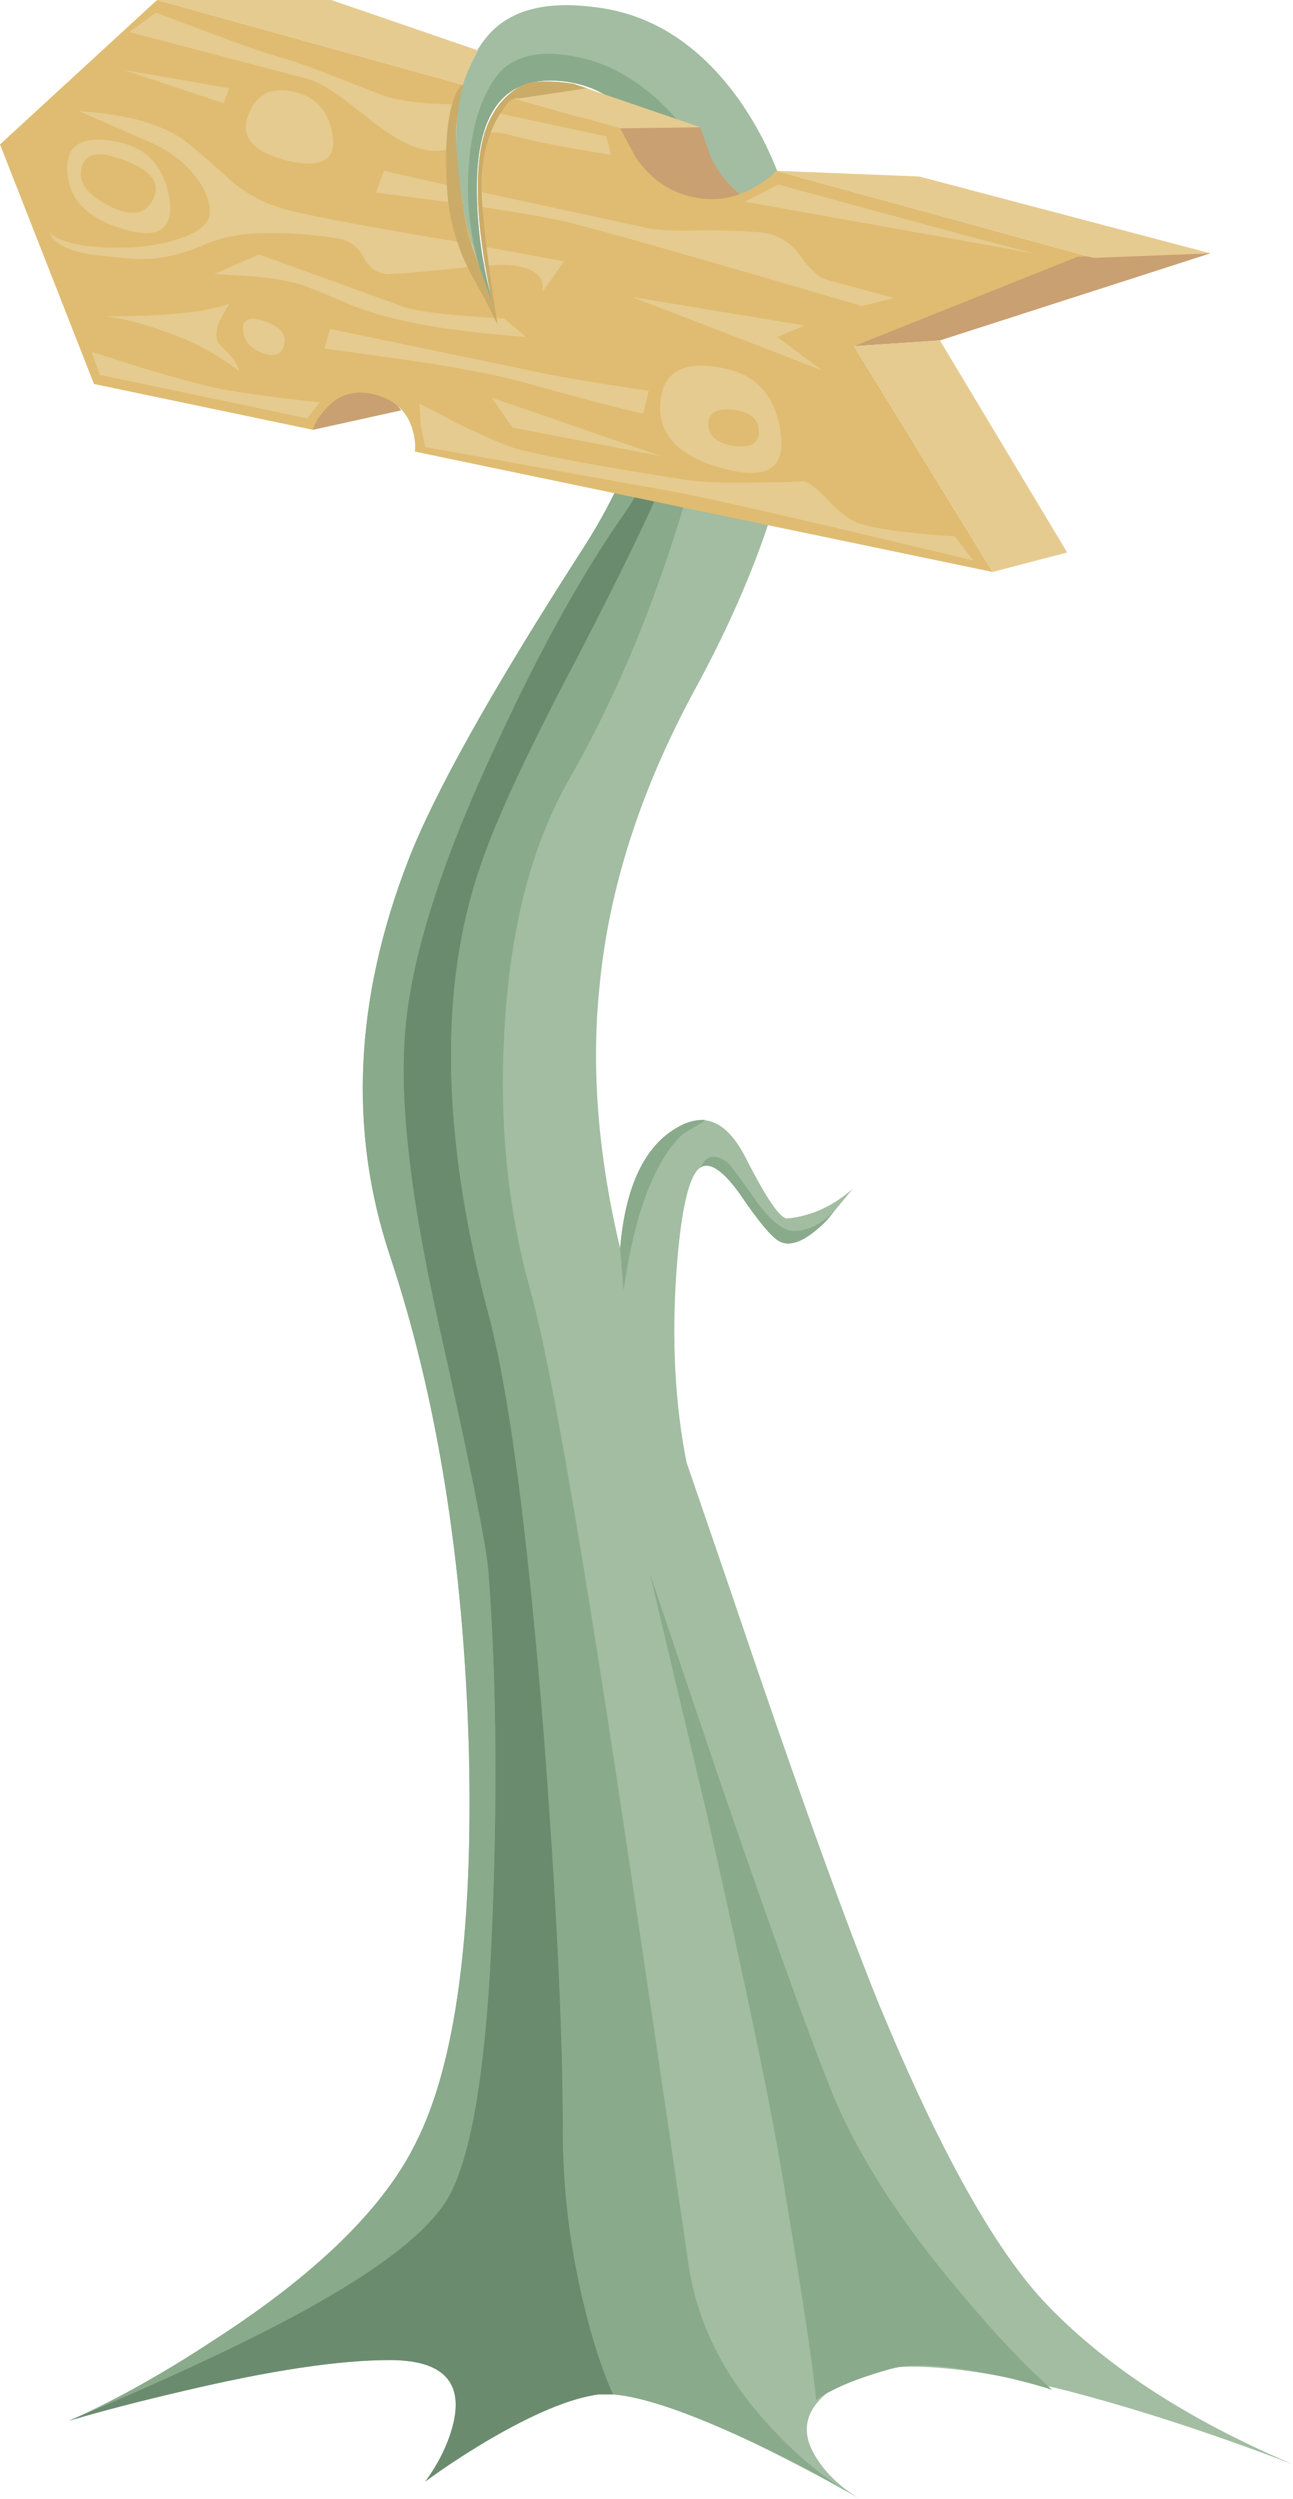 <?xml version="1.0" encoding="iso-8859-1"?>
<!-- Generator: Adobe Illustrator 15.1.0, SVG Export Plug-In . SVG Version: 6.00 Build 0)  -->
<!DOCTYPE svg PUBLIC "-//W3C//DTD SVG 1.1//EN" "http://www.w3.org/Graphics/SVG/1.1/DTD/svg11.dtd">
<svg version="1.1" id="signpost_x5F_asset_x5F_oneArrow.ai"
	 xmlns="http://www.w3.org/2000/svg" xmlns:xlink="http://www.w3.org/1999/xlink" x="0px" y="0px" width="112.8px" height="218px"
	 viewBox="0 0 112.8 218" style="enable-background:new 0 0 112.8 218;" xml:space="preserve">
<g>
	<g>
		<path style="fill-rule:evenodd;clip-rule:evenodd;fill:#A2BDA2;" d="M50.7,48.1c5.133-7.866,7.633-16.399,7.5-25.6
			c-0.066-9.533-3.066-14.667-9-15.4C44.134,6.5,41.6,9.6,41.6,16.4c0,3.466,0.5,6.966,1.5,10.5C41.9,24.3,41,21.366,40.4,18.1
			c-1.334-6.533-0.667-11.466,2-14.8c1.866-2.333,4.966-3.233,9.3-2.7c5,0.534,9.233,3.2,12.7,8
			c4.066,5.733,5.966,12.767,5.699,21.101c-0.333,9.333-3.5,19.5-9.5,30.5c-4.733,8.733-7.5,17.366-8.3,25.899
			c-0.733,7.067-0.133,14.667,1.8,22.801c0.467-5.467,2.167-9,5.101-10.601c2.333-1.333,4.3-0.399,5.899,2.8
			c1.801,3.534,3,5.267,3.601,5.2c2.066-0.2,3.967-1.066,5.7-2.6l-2.301,2.8c-1.733,1.733-3.1,2.333-4.1,1.8
			c-0.667-0.333-1.833-1.733-3.5-4.2c-1.4-1.933-2.5-2.699-3.3-2.3c-1.066,0.533-1.8,3.634-2.2,9.3c-0.4,6-0.1,11.5,0.9,16.5
			L63.6,138.4C69.2,155,73.566,167.167,76.7,174.9c5.133,12.399,9.866,20.966,14.2,25.699c5.199,5.601,12.5,10.4,21.9,14.4
			c-7.134-2.733-13.801-4.9-20.001-6.5c-9.267-2.267-15.434-2.634-18.5-1.1c-3.8,1.933-4.833,4.267-3.1,7
			c0.866,1.399,2.133,2.6,3.8,3.6c-2.8-1.6-5.833-3.2-9.1-4.8c-6.601-3.134-11.167-4.566-13.7-4.3c-2.467,0.333-5.733,1.699-9.8,4.1
			c-2,1.2-3.767,2.366-5.301,3.5c1.267-1.733,2.101-3.5,2.5-5.3c0.733-3.533-1.133-5.3-5.6-5.3c-4.4,0-10.4,0.899-18,2.699
			c-3.733,0.867-7.066,1.733-10,2.601c3.934-1.733,8.134-4.066,12.6-7c9-5.8,14.9-11.566,17.7-17.3c3.467-6.867,5-18.334,4.601-34.4
			c-0.467-16.267-2.767-30.6-6.9-43c-3.6-10.866-3.066-22.333,1.6-34.4C37.866,69.233,42.9,60.233,50.7,48.1z"/>
		<g>
			<path style="fill-rule:evenodd;clip-rule:evenodd;fill:#89AA8B;" d="M49.2,7.1C44.134,6.5,41.6,9.6,41.6,16.4
				c0,3.466,0.5,6.966,1.5,10.5c-1.8-4.267-2.533-8.4-2.199-12.4c0.199-3.2,0.966-5.767,2.3-7.7C44.6,4.866,47.033,4.267,50.5,5
				c4.066,0.866,7.7,3.7,10.9,8.5c3.133,4.8,2.933,13.667-0.601,26.6C57.934,50.7,54.233,59.967,49.7,67.9
				C46.366,73.7,44.467,81.066,44,90c-0.467,8,0.3,15.566,2.3,22.7c1.533,5.467,4.033,19.6,7.5,42.399c1.8,12,3.9,26.233,6.3,42.7
				c0.801,5,3.101,9.566,6.9,13.7c2.063,2.313,4.362,4.279,6.9,5.9c-2.501-1.509-5.434-3.042-8.801-4.601
				c-5.199-2.399-9.066-3.7-11.6-3.899c-0.934-2-1.8-4.667-2.6-8c-1.2-5-1.801-10.034-1.801-15.101c0-8.6-0.566-20.267-1.699-35
				c-1.4-17.399-3-29.467-4.801-36.2C38.467,99,38.267,85.9,42,75.3c1.4-4.066,4.167-10,8.3-17.8c4.2-8.134,6.867-13.667,8-16.6
				c1.533-4.134,2.334-8.967,2.4-14.5l-0.3-7c-0.134,3-0.5,6.3-1.101,9.899c-1.066,7.267-2.633,12.367-4.7,15.3
				c-3.666,5.2-7.366,11.834-11.1,19.9c-5.066,10.733-7.8,19.434-8.2,26.1c-0.399,5.934,0.566,14.134,2.9,24.601
				c2.733,12.2,4.2,19.467,4.399,21.8c0.667,8.733,0.801,18.5,0.4,29.3c-0.467,14.134-1.934,22.867-4.4,26.2
				c-2.333,3.267-7.767,7.033-16.3,11.3c-4.354,2.177-9.537,4.544-15.55,7.101c3.713-1.717,7.662-3.95,11.85-6.7
				c9-5.8,14.9-11.566,17.7-17.3c3.467-6.867,5-18.334,4.601-34.4c-0.467-16.267-2.767-30.6-6.9-43
				c-3.6-10.866-3.066-22.333,1.6-34.4c2.267-5.866,7.301-14.866,15.101-27c5.133-7.866,7.633-16.399,7.5-25.6
				C58.134,12.967,55.134,7.833,49.2,7.1z"/>
			<path style="fill-rule:evenodd;clip-rule:evenodd;fill:#6B8B6F;" d="M35.3,90.6c0.4-6.666,3.134-15.366,8.2-26.1
				c3.733-8.066,7.434-14.7,11.1-19.9c2.067-2.933,3.634-8.033,4.7-15.3C59.9,25.7,60.267,22.4,60.4,19.4l0.3,7
				c-0.066,5.533-0.867,10.366-2.4,14.5c-1.133,2.933-3.8,8.466-8,16.6C46.167,65.3,43.4,71.233,42,75.3
				C38.267,85.9,38.467,99,42.6,114.6C44.4,121.333,46,133.4,47.4,150.8c1.133,14.733,1.699,26.4,1.699,35
				c0,5.066,0.601,10.101,1.801,15.101c0.8,3.333,1.666,6,2.6,8h-1.3c-2.467,0.333-5.733,1.699-9.8,4.1
				c-2,1.2-3.767,2.366-5.301,3.5c1.267-1.733,2.101-3.5,2.5-5.3c0.733-3.533-1.133-5.3-5.6-5.3c-4.4,0-10.4,0.899-18,2.699
				c-3.733,0.867-7.066,1.733-10,2.601c6.333-2.667,11.767-5.134,16.3-7.4c8.533-4.267,13.967-8.033,16.3-11.3
				c2.467-3.333,3.934-12.066,4.4-26.2c0.4-10.8,0.267-20.566-0.4-29.3c-0.199-2.333-1.666-9.6-4.399-21.8
				C35.866,104.733,34.9,96.533,35.3,90.6z"/>
		</g>
		<g>
			<path style="fill-rule:evenodd;clip-rule:evenodd;fill:#89AA8B;" d="M59.2,98.3c0.733-0.399,1.5-0.6,2.3-0.6l-0.2,0.2
				c-0.934,0.533-1.533,0.899-1.8,1.1c-0.866,0.8-1.667,1.967-2.4,3.5c-1.199,2.467-2.1,5.833-2.699,10.1L54.1,108.9
				C54.566,103.434,56.267,99.9,59.2,98.3z"/>
			<path style="fill-rule:evenodd;clip-rule:evenodd;fill:#89AA8B;" d="M72.8,105.65l-0.7,0.85c-1.733,1.733-3.1,2.333-4.1,1.8
				c-0.667-0.333-1.833-1.733-3.5-4.2c-1.4-1.933-2.5-2.699-3.3-2.3L61.1,101.9c0.467-1.067,1.2-1.267,2.2-0.601
				c0.267,0.134,1.134,1.267,2.601,3.4c1.333,1.866,2.5,2.767,3.5,2.7C70.537,107.354,71.671,106.771,72.8,105.65z"/>
		</g>
	</g>
	<g>
		<path style="fill-rule:evenodd;clip-rule:evenodd;fill:#C9A071;" d="M27.3,37.5c-0.934-0.733-0.7-2.267,0.7-4.6
			c1.333-2.334,2.2-3.301,2.6-2.9l4.4,5.8L27.3,37.5z"/>
		<path style="fill-rule:evenodd;clip-rule:evenodd;fill:#C9A071;" d="M61.1,11.1L62,13.7c0.934,1.934,2.366,3.399,4.3,4.399
			c1.934,1.067,0.134,1.9-5.399,2.5l-9,0.601l-1.5-11L61.1,11.1z"/>
		<path style="fill-rule:evenodd;clip-rule:evenodd;fill:#DFBC71;" d="M65.7,16.4c0.866-0.467,1.533-0.967,2-1.5l27.7,7.6l-20.9,7.7
			l12.1,19.7L36.2,39.4c0.066-0.667-0.033-1.4-0.3-2.2c-0.534-1.467-1.634-2.4-3.301-2.8c-1.666-0.4-3.033,0-4.1,1.199
			c-0.6,0.601-1,1.233-1.2,1.9l-19.1-4L0,12.6L13.7,0l26.7,7.4c-1,3.466-0.834,7.767,0.5,12.899c0.666,2.533,1.433,4.733,2.3,6.601
			c-0.667-2.334-1.134-4.867-1.4-7.601C41.333,13.9,42.134,10.267,44.2,8.4l9.899,2.8l1.4,2.6c1.333,1.867,3,3,5,3.4
			C62.3,17.6,64.033,17.333,65.7,16.4z"/>
		<polygon style="fill-rule:evenodd;clip-rule:evenodd;fill:#C9A071;" points="105.6,22.1 82,29.7 74.5,30.2 94,22.4 		"/>
		<g>
			<path style="fill-rule:evenodd;clip-rule:evenodd;fill:#E6CB90;" d="M22.9,30.8c-1.067-0.399-1.634-1.066-1.7-2
				s0.533-1.2,1.8-0.8c1.4,0.467,2,1.134,1.8,2C24.6,30.934,23.967,31.2,22.9,30.8z"/>
			<path style="fill-rule:evenodd;clip-rule:evenodd;fill:#E6CB90;" d="M44.2,11.7c-0.733-0.2-1.4-0.2-2,0
				c0.467-1,0.767-1.634,0.899-1.9L52.9,11.9l0.399,1.6C49.033,12.833,46,12.233,44.2,11.7z"/>
			<path style="fill-rule:evenodd;clip-rule:evenodd;fill:#E6CB90;" d="M44,27.8l1.9,1.601c-4.467-0.334-8-0.801-10.601-1.4
				c-1.6-0.333-3.166-0.8-4.7-1.4c-1.533-0.666-2.733-1.166-3.6-1.5c-1.066-0.466-2.767-0.8-5.1-1L18.7,23.9l3.899-1.7l12.7,4.6
				C36.5,27.2,39.4,27.533,44,27.8z"/>
			<path style="fill-rule:evenodd;clip-rule:evenodd;fill:#E6CB90;" d="M9.3,27.6c5.134,0,8.7-0.366,10.7-1.1l-0.8,1.4
				c-0.467,1.066-0.434,1.833,0.1,2.3c0.867,0.8,1.4,1.533,1.601,2.2c-2-1.534-4.2-2.7-6.601-3.5c-1.467-0.534-2.733-0.9-3.8-1.101
				L9.3,27.6z"/>
			<polygon style="fill-rule:evenodd;clip-rule:evenodd;fill:#E6CB90;" points="32.8,16.8 33.5,14.9 40.1,16.4 40.4,17.8 			"/>
			<path style="fill-rule:evenodd;clip-rule:evenodd;fill:#E6CB90;" d="M64.3,35.8c-1.6-0.267-2.434,0.101-2.5,1.101
				c-0.066,1.066,0.667,1.733,2.2,2c1.467,0.199,2.2-0.2,2.2-1.2C66.2,36.634,65.566,36,64.3,35.8z M63.2,40.9
				c-3.867-1-5.733-2.867-5.601-5.601c0.134-2.8,1.934-3.866,5.4-3.2c2.934,0.534,4.634,2.4,5.1,5.601
				C68.566,40.833,66.934,41.9,63.2,40.9z"/>
			<path style="fill-rule:evenodd;clip-rule:evenodd;fill:#E6CB90;" d="M49.2,22.8l-1.9,2.7c0.267-1.2-0.467-1.967-2.2-2.3
				c-0.733-0.134-1.666-0.134-2.8,0l-0.2-1.7L49.2,22.8z"/>
			<polygon style="fill-rule:evenodd;clip-rule:evenodd;fill:#E6CB90;" points="44.7,37.3 42.9,34.7 57.7,39.8 			"/>
			<polygon style="fill-rule:evenodd;clip-rule:evenodd;fill:#E6CB90;" points="67.8,29.4 71.7,32.3 55.1,25.9 70.2,28.4 			"/>
			<path style="fill-rule:evenodd;clip-rule:evenodd;fill:#E6CB90;" d="M61.3,20.1c2.267,0,4.033,0.067,5.3,0.2
				c1.334,0.2,2.4,0.867,3.2,2c0.867,1.2,1.634,1.9,2.3,2.101L78,26l-2.8,0.7c-13.4-3.934-21.8-6.334-25.2-7.2
				c-1.2-0.333-3.967-0.833-8.3-1.5v-1.3l14.8,3.2C57.434,20.1,59.033,20.167,61.3,20.1z"/>
			<path style="fill-rule:evenodd;clip-rule:evenodd;fill:#E6CB90;" d="M54.1,11.2L44.2,8.4c1.2-1.067,2.866-1.467,5-1.2L50,7.3
				l11.1,3.8L54.1,11.2z"/>
			<path style="fill-rule:evenodd;clip-rule:evenodd;fill:#E6CB90;" d="M56.1,36.1c-3.066-0.733-6.6-1.666-10.6-2.8
				c-2.467-0.666-6.066-1.333-10.8-2L28.3,30.4l0.5-1.7l17.8,3.7c1.733,0.399,5.067,0.966,10,1.699L56.1,36.1z"/>
			<path style="fill-rule:evenodd;clip-rule:evenodd;fill:#E6CB90;" d="M83.3,46.8L84.9,48.9c-13.867-3.334-22.567-5.334-26.101-6
				L37.1,39L36.7,37.1L36.6,35.2L40,37c2.533,1.2,4.267,1.934,5.2,2.2c2.666,0.666,7.6,1.566,14.8,2.7
				c1.667,0.199,3.634,0.267,5.9,0.199c1.267,0,2.633-0.033,4.1-0.1c0.467,0,1.2,0.533,2.2,1.6c1.066,1.134,2,1.834,2.8,2.101
				C76.533,46.167,79.3,46.533,83.3,46.8z"/>
			<path style="fill-rule:evenodd;clip-rule:evenodd;fill:#E6CB90;" d="M41.2,21.3l0.6,1.9c-5,0.533-7.7,0.767-8.1,0.7
				c-0.867-0.067-1.533-0.567-2-1.5c-0.533-0.934-1.267-1.467-2.2-1.601c-5.333-0.8-9.267-0.6-11.8,0.601
				c-1.867,0.8-3.634,1.199-5.3,1.199c-0.801,0-2.301-0.133-4.5-0.399c-2-0.334-3.2-0.967-3.601-1.9c0.934,0.8,2.7,1.233,5.3,1.3
				c2.2,0.067,4.134-0.166,5.801-0.699c1.933-0.601,2.899-1.4,2.899-2.4c0-1.066-0.467-2.167-1.399-3.3
				c-0.934-1.134-2.134-2.033-3.601-2.7L6.9,9.7c4.333,0.267,7.5,1.2,9.5,2.8c1,0.8,2.3,1.934,3.899,3.4
				c1.4,1.133,2.967,1.933,4.7,2.399C27.667,18.967,33.066,19.967,41.2,21.3z"/>
			<path style="fill-rule:evenodd;clip-rule:evenodd;fill:#E6CB90;" d="M8,30.7l4.4,1.399c3.133,0.934,5.366,1.534,6.699,1.801
				c2.067,0.399,5,0.8,8.801,1.199L26.8,36.5L8.7,32.7L8,30.7z"/>
			<polygon style="fill-rule:evenodd;clip-rule:evenodd;fill:#E6CB90;" points="82,29.7 93.1,48.2 86.6,49.9 74.5,30.2 			"/>
			<polygon style="fill-rule:evenodd;clip-rule:evenodd;fill:#E6CB90;" points="105.6,22.1 95.4,22.5 67.7,14.9 80.2,15.4 			"/>
			<path style="fill-rule:evenodd;clip-rule:evenodd;fill:#E6CB90;" d="M36.8,13c-1.333-0.333-3.066-1.366-5.2-3.1
				c-2.133-1.733-3.699-2.733-4.699-3L11.3,2.8l2.3-1.7l4.5,1.7c3.2,1.2,5.434,1.967,6.7,2.3c1,0.267,3.667,1.267,8,3
				c1.533,0.667,3.934,1,7.2,1c-0.134,0.867-0.2,2.101-0.2,3.7C38.8,13.2,37.8,13.267,36.8,13z"/>
			<path style="fill-rule:evenodd;clip-rule:evenodd;fill:#E6CB90;" d="M65,17.6l2.9-1.5c13.862,3.793,21.379,5.81,22.55,6.051
				L65,17.6z"/>
			<path style="fill-rule:evenodd;clip-rule:evenodd;fill:#E6CB90;" d="M41.7,4.4c-0.733,1.399-1.167,2.399-1.3,3L13.7,0h15.2
				L41.7,4.4z"/>
			<path style="fill-rule:evenodd;clip-rule:evenodd;fill:#E6CB90;" d="M10,13.7c-1.667-0.533-2.634-0.2-2.9,1s0.5,2.267,2.301,3.2
				c2,1.066,3.333,0.866,4-0.601C14.066,15.767,12.934,14.566,10,13.7z M10.8,20c-3-0.866-4.633-2.434-4.899-4.7
				c-0.267-2.2,0.733-3.233,3-3.1c3.267,0.2,5.199,1.767,5.8,4.7C15.3,19.9,14,20.934,10.8,20z"/>
			<path style="fill-rule:evenodd;clip-rule:evenodd;fill:#E6CB90;" d="M25,14c-2.866-0.733-4-2-3.4-3.8
				C22.2,8.467,23.333,7.7,25,7.9c2.267,0.267,3.6,1.533,4,3.8S28.066,14.733,25,14z"/>
			<polygon style="fill-rule:evenodd;clip-rule:evenodd;fill:#E6CB90;" points="20,7.7 19.5,9 10.8,6.1 			"/>
		</g>
		<path style="fill-rule:evenodd;clip-rule:evenodd;fill:#CAAB68;" d="M51.2,7.7l-6,0.899c-0.334-0.066-0.634,0.067-0.9,0.4
			c-1.533,1.866-2.3,4.3-2.3,7.3c0.066,2.533,0.533,6.533,1.4,12L42.2,25.9c-0.667-1.134-1.233-2.2-1.7-3.2
			c-0.866-2-1.366-4.066-1.5-6.2c-0.2-3.4-0.033-5.934,0.5-7.6c0.267-0.867,0.566-1.367,0.9-1.5C40.134,8.4,39.934,9.6,39.8,11
			c-0.066,1,0.033,2.634,0.3,4.9c0.267,2.066,0.534,3.666,0.801,4.8l2,5.6c-0.801-3.934-1.2-7.133-1.2-9.6
			c-0.066-3.066,0.399-5.367,1.399-6.9C43.9,8.533,44.833,7.7,45.9,7.3c0.933-0.267,2.3-0.267,4.1,0L51.2,7.7z"/>
	</g>
	<path style="fill-rule:evenodd;clip-rule:evenodd;fill:#89AA8B;" d="M72.4,182.1c2.267,5.733,6.199,11.867,11.8,18.4
		c2.733,3.267,5.267,5.934,7.6,8c-1.666-0.533-3.5-1-5.5-1.4c-4-0.8-6.899-0.933-8.7-0.399c-2.133,0.6-3.833,1.233-5.1,1.899
		c-0.667,0.334-1.1,0.601-1.3,0.801c-0.2-2.467-1.134-8.7-2.8-18.7c-1-6.267-3.233-17.033-6.7-32.3l-5-21.101l5.8,17.2
		C66.833,167.167,70.134,176.366,72.4,182.1z"/>
</g>
</svg>
